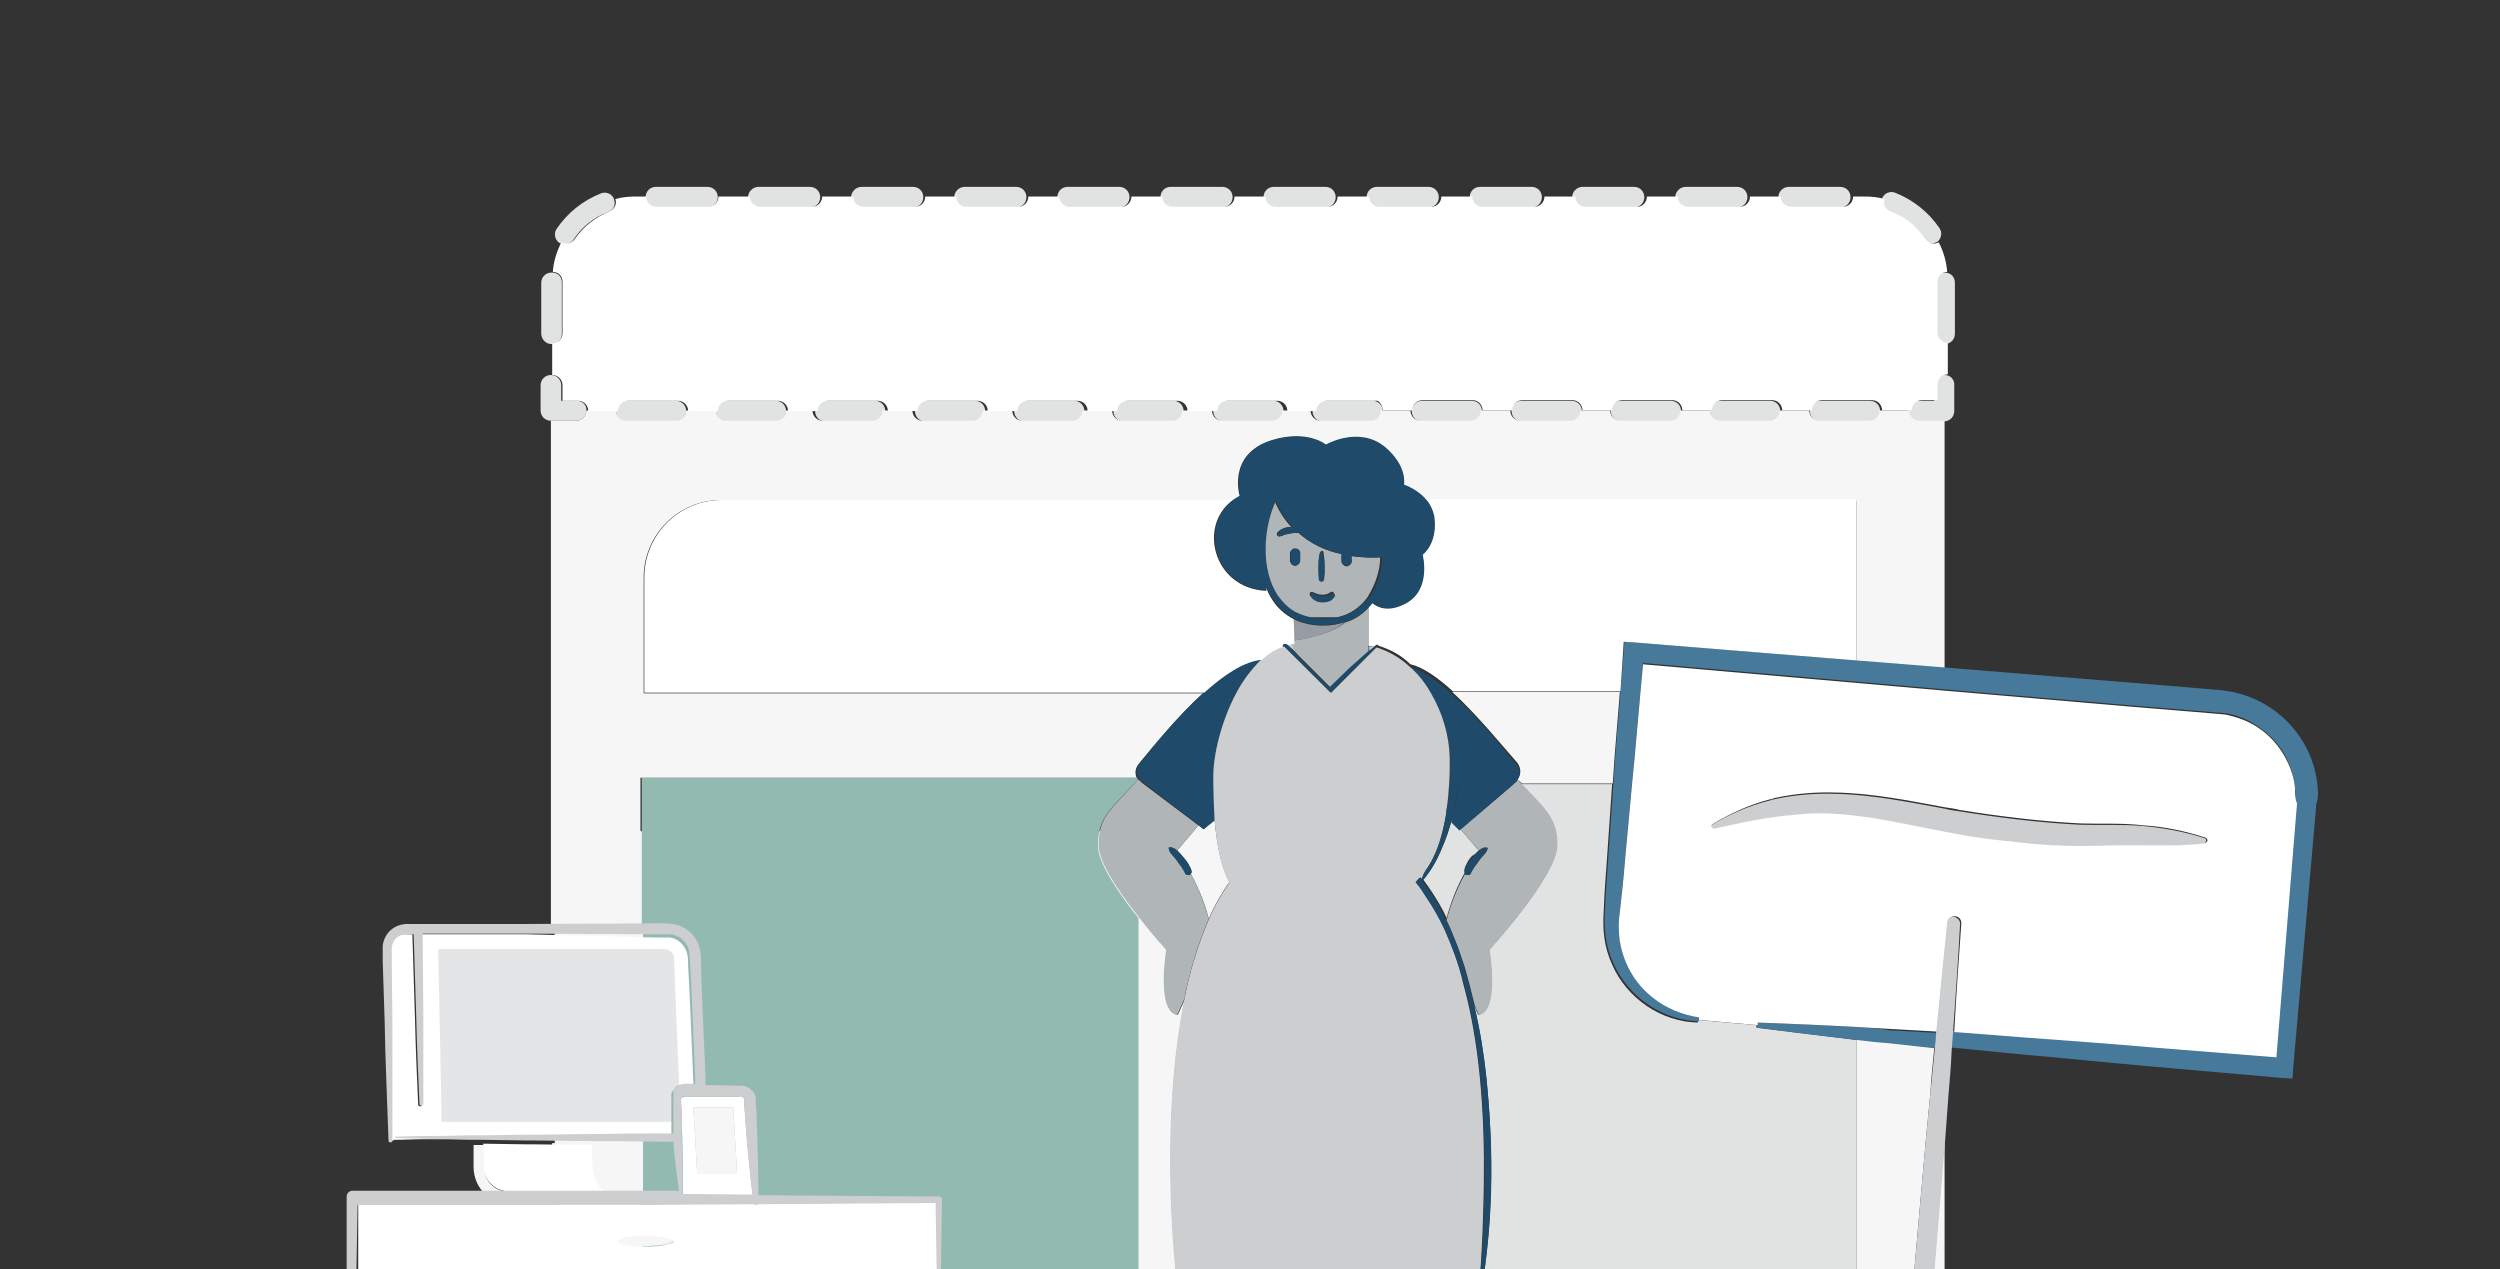 <svg enable-background="new 0 0 388 197" viewBox="0 0 388 197" xmlns="http://www.w3.org/2000/svg"><rect x="0" y="0" width="388" height="197" fill="#333333" stroke="none"/><path d="m86.1 129h93.6v90.7h-93.6z" fill="#f6f6f6"/><path d="m99.8 134.4h70.2v72.2h-70.2z" fill="#93bab0"/><path d="m199 246.2c-1 .6-4.1 1.9-7.6 3.1h7.4c0-1.1.1-2.1.2-3.1zm95-10.5 1-13.2c.1-.9.1-1.8.2-2.8h-63.6l3.9 18.6c.2-.1.4 0 .6.1 6.8 6.7 12 9.4 11.9 10.9 15.1 0 30.2.1 45.3.2-.1-.2-.2-.4-.2-.6zm-66.7 9.5c.2 1.2.3 2.4.3 3.6 0 .2-.1.4-.3.4s-.3-.1-.3-.2c-.3-1.2-.5-2.5-.7-3.8l-.1-.9c-1.4-1.5-1.6-3.6-.6-6.6-1.6-6.4-4-9.1-6.4-17.9h-16.7c.4 6.7-1 12.5-1.7 19 1.1 3 .9 4.9-.4 6.4l-.1.9c-.1 1.1-.3 2.2-.6 3.3l39.1.1c-4.9-1.4-10.1-3.4-11.5-4.3zm96.1-19.3c1.9-.2 3.4-1.9 3.3-3.6 0-.9-.4-1.6-1-2.2s-1.4-.9-2.3-.9c-1.7 0-3.2 1.4-3.2 3.1-.2 1.7 1.2 3.4 3.2 3.6z" fill="none"/><path d="m89.5 62.2h-2.4v-2.4c0-.9-.7-1.6-1.6-1.6s-1.6.7-1.6 1.6v3.9c0 .9.7 1.6 1.6 1.6h3.9c.9 0 1.6-.7 1.6-1.6.1-.8-.6-1.5-1.5-1.5zm12.3-33.2h8c.9 0 1.6.7 1.6 1.6s-.7 1.6-1.6 1.6h-8c-.9 0-1.6-.7-1.6-1.6s.7-1.6 1.6-1.6zm200 13.3c-.9 0-1.6.7-1.6 1.5v8c0 .9.7 1.6 1.6 1.6s1.6-.7 1.6-1.6v-7.9c0-1-.7-1.6-1.6-1.6zm-206.5-11.4c-.3-.8-1.2-1.2-2-.9-2.8 1.1-5.2 3-6.9 5.5-.5.7-.3 1.7.4 2.2h.1c.7.4 1.6.2 2.1-.5 1.3-2 3.2-3.5 5.4-4.3.8-.3 1.2-1.1.9-1.9zm-9.7 22.5c.9 0 1.6-.7 1.6-1.6v-8c0-.9-.7-1.5-1.5-1.5h-.1c-.9 0-1.6.7-1.6 1.6v8c.1.8.7 1.5 1.6 1.5zm144.1-24.4h8c.9 0 1.6.7 1.6 1.6s-.7 1.6-1.6 1.6h-8c-.9 0-1.6-.7-1.6-1.6s.7-1.6 1.6-1.6zm-32 0h8c.9 0 1.6.7 1.6 1.6s-.7 1.6-1.6 1.6h-8c-.9 0-1.6-.7-1.6-1.6s.7-1.6 1.6-1.6zm16 0h8c.9 0 1.6.7 1.6 1.6s-.7 1.6-1.6 1.6h-8c-.9 0-1.6-.7-1.6-1.6s.7-1.6 1.6-1.6zm84.7 8.1c.5.7 1.4.9 2.1.5h.1c.7-.5.9-1.5.4-2.2-1.7-2.5-4.1-4.4-6.9-5.5-.8-.3-1.7.1-2 .9v.1.1c-.2.8.2 1.6.9 1.9 2.2.8 4.1 2.3 5.4 4.2zm-52.8-8.1h8c.9 0 1.6.7 1.6 1.6s-.7 1.6-1.6 1.6h-8c-.9 0-1.6-.7-1.6-1.6s.8-1.6 1.6-1.6zm32 0h8c.9 0 1.6.7 1.6 1.6s-.7 1.6-1.6 1.6h-8c-.9 0-1.6-.7-1.6-1.6s.8-1.6 1.6-1.6zm-16 0h8c.9 0 1.6.7 1.6 1.6s-.7 1.6-1.6 1.6h-8c-.9 0-1.6-.7-1.6-1.6s.8-1.6 1.6-1.6zm-95.9 0h8c.9 0 1.6.7 1.6 1.6s-.7 1.6-1.6 1.6h-8c-.9 0-1.6-.7-1.6-1.6s.7-1.6 1.6-1.6zm16 0h8c.9 0 1.6.7 1.6 1.6s-.7 1.6-1.6 1.6h-8c-.9 0-1.6-.7-1.6-1.6s.7-1.6 1.6-1.6zm-64 0h8c.9 0 1.6.7 1.6 1.6s-.7 1.6-1.6 1.6h-8c-.9 0-1.6-.7-1.6-1.6s.8-1.6 1.6-1.6zm32 0h8c.9 0 1.6.7 1.6 1.6s-.7 1.6-1.6 1.6h-8c-.9 0-1.6-.7-1.6-1.6s.8-1.6 1.6-1.6zm-16 0h8c.9 0 1.6.7 1.6 1.6s-.7 1.6-1.6 1.6h-8c-.9 0-1.6-.7-1.6-1.6s.8-1.6 1.6-1.6zm168.1 29.2c-.9 0-1.6.7-1.6 1.6v2.4h-2.4c-.9 0-1.6.7-1.6 1.6s.7 1.6 1.6 1.6h3.9c.9 0 1.6-.7 1.6-1.6v-3.9c.1-1-.6-1.7-1.5-1.7.1 0 .1 0 0 0zm-189.1 4h7.7c.9 0 1.6.7 1.6 1.6s-.7 1.6-1.6 1.6h-7.7c-.9 0-1.6-.7-1.6-1.6 0-1 .7-1.6 1.6-1.6zm154.3 0h7.7c.9 0 1.6.7 1.6 1.6s-.7 1.6-1.6 1.6h-7.7c-.9 0-1.6-.7-1.6-1.6.1-1 .8-1.6 1.6-1.6zm15.5 0h7.7c.9 0 1.6.7 1.6 1.6s-.7 1.6-1.6 1.6h-7.7c-.9 0-1.6-.7-1.6-1.6 0-1 .7-1.6 1.6-1.6zm-61.8 0h7.7c.9 0 1.6.7 1.6 1.6s-.7 1.6-1.6 1.6h-7.7c-.9 0-1.6-.7-1.6-1.6.1-1 .8-1.6 1.6-1.6zm-123.5 0h7.7c.9 0 1.6.7 1.6 1.6s-.7 1.6-1.6 1.6h-7.7c-.9 0-1.6-.7-1.6-1.6.1-1 .8-1.6 1.6-1.6zm154.4 0h7.7c.9 0 1.6.7 1.6 1.6s-.7 1.6-1.6 1.6h-7.7c-.9 0-1.6-.7-1.6-1.6 0-1 .7-1.6 1.6-1.6zm-15.4 0h7.7c.9 0 1.6.7 1.6 1.6s-.7 1.6-1.6 1.6h-7.7c-.9 0-1.6-.7-1.6-1.6 0-1 .7-1.6 1.6-1.6zm-61.8 0h7.7c.9 0 1.6.7 1.6 1.6s-.7 1.6-1.6 1.6h-7.7c-.9 0-1.6-.7-1.6-1.6 0-1 .8-1.6 1.6-1.6zm30.9 0h7.7c.9 0 1.6.7 1.6 1.6s-.7 1.6-1.6 1.6h-7.7c-.9 0-1.6-.7-1.6-1.6 0-1 .7-1.6 1.6-1.6zm-46.3 0h7.7c.9 0 1.6.7 1.6 1.6s-.7 1.6-1.6 1.6h-7.7c-.9 0-1.6-.7-1.6-1.6 0-1 .7-1.6 1.6-1.6zm-30.9 0h7.7c.9 0 1.6.7 1.6 1.6s-.7 1.6-1.6 1.6h-7.7c-.9 0-1.6-.7-1.6-1.6.1-1 .7-1.6 1.6-1.6zm15.5 0h7.7c.9 0 1.6.7 1.6 1.6s-.7 1.6-1.6 1.6h-7.7c-.9 0-1.6-.7-1.6-1.6 0-1 .7-1.6 1.6-1.6zm46.3 0h7.7c.9 0 1.6.7 1.6 1.6s-.7 1.6-1.6 1.6h-7.7c-.9 0-1.6-.7-1.6-1.6 0-1 .7-1.6 1.6-1.6z" fill="#e1e2e2"/><path d="m120.7 143.4c.5 0 1 0 1.5.1 2.2.4 3.9 2.1 4.3 4.3.1.8.1 1.2.1 1.9l.1 3.6.3 7.1.3 7.1v1h1.3 2.8 1.4c.7 0 1.4.3 1.9.9.2.3.4.7.4 1.1v.7l.1 1.4.1 2.8c.1 3.4.2 6.8.2 10.1l28.1.2c.3 0 .4.2.4.4l-.2 12.9h-.1c.2 2.5.4 4.9.5 7.4h12.5v-63.9c-2.9-3.6-6.2-8.4-6.3-11.1-.1-4.8 2.4-6.1 6.1-10.3l.2.1v-.1c-.1-.1-.2-.2-.2-.4h-76.9v22.8l21.1-.1c-.1 0-.1 0 0 0z" fill="#93bab0"/><g fill="#f6f6f6"><path d="m91.3 180.9v-3.4c-1.9 0-3.7-.1-5.6-.1v7.9h7.5c-1.3-1.1-2-2.7-1.9-4.4zm208.9-18.3-7.2-.8c-1.6-.2-3.3-.4-4.9-.5v45.8h-59.1l2.7 12.6h63.6c.6-7.9 1.3-15.8 1.9-23.7.8-8.8 1.5-17.6 2.4-26.4.1-2.3.4-4.6.6-7zm-2.3-97.3c-.9 0-1.6-.7-1.6-1.6h-4.6c0 .9-.7 1.6-1.6 1.6h-7.7c-.9 0-1.6-.7-1.6-1.6h-4.6c0 .9-.7 1.6-1.6 1.6h-7.6c-.9 0-1.6-.7-1.6-1.6h-4.6c0 .9-.7 1.6-1.6 1.6h-7.7c-.9 0-1.6-.7-1.6-1.6h-4.6c0 .9-.7 1.6-1.6 1.6h-7.7c-.9 0-1.6-.7-1.6-1.6h-4.6c0 .9-.7 1.6-1.6 1.6h-7.7c-.9 0-1.6-.7-1.6-1.6h-4.6c0 .9-.7 1.6-1.6 1.6h-7.7c-.9 0-1.6-.7-1.6-1.6h-4.4c0 .9-.7 1.6-1.6 1.6h-7.7c-.9 0-1.6-.7-1.6-1.6h-4.6c0 .9-.7 1.6-1.6 1.6h-7.7c-.9 0-1.6-.7-1.6-1.6h-4.6c0 .9-.7 1.6-1.6 1.6h-7.7c-.9 0-1.6-.7-1.6-1.6h-4.6c0 .9-.7 1.6-1.6 1.6h-7.7c-.9 0-1.6-.7-1.6-1.6h-4.6c0 .9-.7 1.6-1.6 1.6h-7.7c-.9 0-1.6-.7-1.6-1.6h-4.1c0 .9-.7 1.6-1.6 1.6h-7.7c-.9 0-1.6-.7-1.6-1.6h-4.6c0 .9-.7 1.6-1.6 1.6h-7.7c-.9 0-1.6-.7-1.6-1.6h-4.6c0 .9-.7 1.6-1.6 1.6h-3.9v78.2h13.9v-22.8h77c-.3-.7-.2-1.5.3-2.1 2-2.4 5.9-7.3 10-11h-86.8v-18c0-6.6 5.4-12 12-12h79.5c.3-.2.7-.4 1-.6 0 0-2-6.5 4.9-8.6 5.5-1.7 8.4.7 8.4.7s5.2-3 9.2.4c3.5 3 2.9 5.8 2.9 5.8 1.4.5 2.6 1.3 3.5 2.4h66.8v25l13.7 1.1v-38.5zm-81.6 143.8c-.3-.6-.5-1.3-.8-2h-13.5c-.8 3.7-.6 5.8 0 9.5.2 1.1.3 2.1.3 3.1h16.7c-.6-2.3-1.1-4.6-1.6-6.9-.1-1.2-.5-2.5-1.1-3.7z"/><path d="m235.5 121c.3.2.5.4.7.6h14.1l.3-4.4.8-9.8h-26c3.9 3.6 7.9 8.5 10.1 11 .6.8.6 1.9 0 2.6zm62.7 98.8h3.6v-43.1c-.5 6.5-1.1 13.1-1.6 19.6-.6 7.8-1.3 15.7-2 23.5zm-111.4-91.1-.8-.6-3.3 3.9.1.1c.3.3.6.6.9 1s.5.7.8 1.1l.3.6c.1.2.2.4.1.7 0 0 0 0-.1.1 1.2 2.2 2.2 4.6 2.8 7 .8-1.9 1.8-3.6 2.9-5.3.1-.1.2-.2.3-.4-1.1-2.1-1.9-5.2-2.3-9.7zm.7 74.8c-2.1 0-4.2.1-6.3-.2-.2 0-.3-.2-.3-.4 0-.1.1-.3.3-.3.6-.1 1.3-.1 1.9-.1-1.7-13.5-2.3-32.2.8-47.4l-1.1 2.4c-3.3-.4-1.7-10.1-1.7-10.1s-1.9-2.1-4.2-5v63.9h-12.5c.1 1.8.1 3.5.1 5.3l.1 8.1h26.3c-.4-5.6-.8-11.4-1.2-16.3z"/><path d="m356.4 250.4c-11.3-.2-22.5-.4-33.8-.5 0 .1-.1.3-.1.4-.1.6-.6 1-1.2.9-.5-.1-.8-.4-.9-.9 0-.2 0-.3 0-.5l-7-.1v.5c0 .6-.5 1-1.1 1-.5 0-.9-.4-1-.9 0-.2 0-.4-.1-.6-5.4 0-10.7-.1-16.1-.1-.3.5-.9.6-1.4.3-.1-.1-.2-.2-.3-.3-15.1-.1-30.2-.2-45.3-.2 0 .1-.1.2-.1.4-1 1.3-5 .7-9.2-.4l-39.1-.1-.1.5c0 .2-.2.3-.4.2-.1 0-.2-.2-.3-.3 0-.1 0-.3 0-.5h-7.4c-5.2 1.7-11.2 3.1-12.5 1.4-.3-.4-.1-.8.4-1.4h-15.3v.5c0 .2-.2.3-.4.3-.1 0-.2-.1-.3-.3 0-.2 0-.4 0-.5l-49.8.1c-13.6.1-27.1.2-40.7.4 0 .2-.2.3-.4.3-.1 0-.3-.1-.3-.3-4.8.1-9.7.1-14.5.2l-5.2.1h-.9-.2-.9l-4.7.1c-4.4.1-8.7.2-13.1.4-.2 0-.3.2-.3.4 0 .1.1.2.3.3 27 .9 54 1 80.9 1.2l80.9.2c54-.2 107.9-.1 161.9-1.1.4 0 .6-.3.6-.6.1-.2-.2-.4-.6-.5z"/></g><path d="m229.4 132.1.1-.1-2.9-3.4-1.3-1.3c-.4 1.5-.9 3.1-1.6 4.5-.7 1.7-1.6 3.3-2.8 4.6 0 0-.1.1-.1 0 1.2 1.6 2.3 3.3 3.2 5 .2.4.4.8.5 1.1.7-2.5 1.6-4.9 2.9-7.2l-.1-.1c-.1-.3.1-.5.1-.7l.3-.6c.2-.4.5-.8.8-1.1.3-.1.6-.4.9-.7zm-9.8 4.7c.6.7 1.1 1.4 1.6 2.2-.5-.7-1-1.5-1.6-2.2zm53 22.7v-.4l-9.1-.8v.4c-5.6-.1-11-3.7-13.3-9-.6-1.3-1-2.7-1.2-4.1s-.2-2.8-.1-4.3c.1-2.7.3-5.4.5-8l.8-11.6h-14.1c3.4 3.7 5.6 5.1 5.5 9.6-.1 4.8-10.5 16.1-10.5 16.1s1.6 9.6-1.7 10.1l-.6-1.4c.9 3.7 1.5 7.5 1.9 11.3 1.2 11.8 1 23.6-1.2 35.3.8 0 1.6 0 2.4.1.1 0 .2.1.2.2s-.1.2-.2.2c-1.2.1-2.5.1-3.7.2l.8 3.9h59.1v-45.9c-5.1-.6-10.3-1.3-15.5-1.9zm-52-23.1.6-1.3c-.2.4-.5.7-.8 1 .1.1.2.3.2.3zm-14.1 67.1h-3.7c-.2 1.2-.4 2.4-.6 3.6v.1h13.5c-.4-1.2-.7-2.4-1-3.7z" fill="#e1e2e2"/><path d="m359.7 122.2c-.6-7.5-6.3-13.6-13.7-14.9l-1.4-.2-1.2-.1-2.4-.2-9.7-.8-29.4-2.4-13.7-1.1-34.5-2.8-1.6-.1-.1 1.6-.5 6.2-.8 9.8-.3 4.4-.8 11.6c-.2 2.7-.4 5.4-.5 8-.1 1.4-.1 2.8.1 4.2s.6 2.8 1.2 4.1c2.3 5.3 7.8 8.9 13.3 9v-.4-.4c-2.6-.4-5-1.4-7.1-3-3-2.3-4.9-5.8-5.3-9.6-.1-1.3 0-2.5.1-3.8.3-2.7.6-5.3.8-8l1.1-11.9.4-4.1.9-10.1.4-4.3 33.2 2.9 13.7 1.2 29.1 2.5 9.7.8 2.4.2 1.2.1 1.1.1c1.4.2 2.8.7 4 1.4 2.5 1.4 4.6 3.5 5.7 6.1.6 1.3.9 2.7 1.1 4.1.1.7.1 1.4 0 2.1l-.2 2.4-3 37-18.9-1.5c-6.8-.6-13.7-1.1-20.5-1.6l-10.3-.7h-.4l-.1 1.3c0 .4-.1.9-.1 1.3h.4l10.2 1c6.8.6 13.6 1.3 20.4 1.9l20.5 1.8 1.6.1.1-1.6 3.4-38.7.2-2.4c.3-.7.3-1.6.2-2.5z" fill="#46799a"/><path d="m288.2 159.4c-5.1-.3-10.3-.5-15.5-.7v.4.4c5.2.7 10.3 1.3 15.5 1.9 1.6.2 3.3.4 4.9.5l7.2.8c0-.4.1-.8.1-1.2l.1-1.2-7.2-.4c-1.8-.3-3.5-.4-5.1-.5z" fill="#46799a"/><path d="m205.4 97.1c-1.6 0-3.2-.3-4.6-1v3.3s5.3-.5 8-2.9c-1 .4-2.2.6-3.4.6z" fill="#969ca1"/><path d="m200.8 99.4v1.6l.7.7 1.8 1.8 3.2 3.2 3.2-3.1c.9-.9 1.8-1.6 2.7-2.4v-6.9c-1 1.1-2.2 1.9-3.6 2.3-2.7 2.2-7.9 2.8-8 2.8zm9-12.3c0 .4-.4.8-.8.8s-.8-.4-.8-.8v-1.1c-2.5-.5-4.8-1.6-6.7-3.3-.4 0-.9 0-1.3.1-.5 0-.9.2-1.4.4h-.1c-.2.1-.4 0-.5-.1s0-.2 0-.4c.4-.5 1-.8 1.7-.9h.5c-1.1-1.2-2-2.6-2.6-4.1v.1c-1.8 4-2.4 10.5.3 14.6.6 1 1.5 1.9 2.6 2.5.8.5 1.6.8 2.5.9h4.3c2-.4 3.7-1.6 4.8-3.2 0-.1.1-.1.1-.2.6-1 1.1-2.1 1.4-3.2l.1-.4c.2-.8.3-1.5.3-2.3-1.5.1-3.1 0-4.6-.2zm-4.9-1.4c0-.1.2-.2.3-.2s.2.1.2.2c.1.7.2 1.4.2 2.1s0 1.4-.1 2.1c0 .2-.2.3-.4.3s-.3-.2-.3-.3c-.1-.7-.2-1.4-.1-2.1-.1-.7 0-1.4.2-2.1zm-4.7 1.4v-1.2c0-.4.4-.7.8-.7s.7.3.7.7v1.2c0 .4-.4.7-.8.7-.3-.1-.6-.4-.7-.7zm6.9 5.3c-.1.4-.4.6-.8.8-.3.2-.7.2-1.1.2-.8 0-1.5-.4-1.9-1-.1-.2 0-.4.1-.5s.3 0 .3 0h.1c.4.2.9.4 1.4.4s.9-.1 1.3-.4c.2-.1.4-.1.5.1s.1.3.1.4zm21.9 114.8-.8-3.9c-3 .1-6 .2-9 .2h-4.6c.3 1.2.6 2.5 1 3.7.2.7.5 1.3.8 2 .6 1.2 1 2.5 1.2 3.8.5 2.7 1.1 4.9 1.6 6.9 2.4 8.8 4.8 11.5 6.4 17.9 0 0 4 3 6.8 2.8 1.3-.1 2.8-.8 2.8-1.5 0-.2.2-.4.4-.5l-3.9-18.6zm-26.9-.1c.2-1.1.5-2.3.6-3.6h-13.3c.4 4.9.9 10.6 1.2 16.3.5 7.5.8 14.8.7 19.7.1.1.2.2.2.4 0 .7 1.6 1.4 2.8 1.5 2.8.2 6.2-2.5 6.2-2.5.7-6.6 2.1-12.3 1.7-19-.1-1-.2-2-.3-3.1-.6-3.8-.8-5.8 0-9.5zm28.8-75.4c-.1.4-.4.8-.7 1.1s-.5.6-.8 1c-.2.4-.5.6-.7 1l-.3.5c-.1.2-.1.4-.4.5h-.1c-.2 0-.4 0-.5-.2-1.3 2.3-2.2 4.7-2.9 7.2.5 1 .9 2 1.3 3 .6 1.4 1 2.8 1.5 4.2.6 2 1.1 4.1 1.6 6.1l.6 1.4c3.3-.4 1.7-10.1 1.7-10.1s10.3-11.3 10.5-16.1c.1-4.5-2.1-5.9-5.5-9.6-.2-.2-.4-.4-.6-.7-.1.1-.2.3-.4.4l-.3.3-8.2 7 2.9 3.4-.1.1c.3-.3.8-.6 1.2-.6.1-.1.2 0 .2.1-.1 0-.1 0 0 0zm-46.5 4.1c-.4-.1-.4-.3-.5-.5l-.3-.5c-.2-.4-.5-.7-.7-1s-.5-.6-.8-1c-.3-.3-.6-.7-.7-1.1 0-.1 0-.2.1-.2h.1c.5 0 .9.3 1.2.6l-.1-.1 3.3-3.9-8.9-6.7c-.1-.1-.1-.2-.2-.2l-.1-.1-.2-.1c-3.7 4.3-6.2 5.5-6.1 10.3.1 2.7 3.4 7.5 6.3 11.1 1.3 1.7 2.7 3.4 4.2 5 0 0-1.6 9.6 1.7 10.1l1.1-2.4c.8-4.3 2.1-8.5 3.8-12.5-.7-2.5-1.6-4.8-2.8-7 0 .1-.2.3-.4.2z" fill="#b0b5b8"/><path d="m186.8 128.7 1.9-1.5c-.2-2-.2-4.2-.2-6.8 0-3.5 1.3-8.7 3.6-13 1-1.9 2.3-3.6 3.8-5.1-2.8.2-5.9 2.3-9 5.1-4.2 3.8-8 8.6-10 11-.5.6-.6 1.4-.3 2.1.1.1.1.2.2.4 0 0 .1.1.1.1.1.1.1.2.2.2l8.8 6.7zm37.7-3.1c.3-1.3.5-2.6.6-3.9 0-.1 0-.2 0-.4l.1-1.3v-1.3c0-.9-.2-1.7 0-2.6.1-.2.3-.3.5-.2.1 0 .2.1.2.2.3.9.4 1.8.4 2.7v1.4l-.1 1.4v.3c-.1 1.7-.4 3.3-.8 4.9v.2c0 .1-.1.2-.1.4 0 .1 0 .1-.1.2l1.3 1.3 8.2-7 .3-.3c.1-.1.3-.2.4-.4.6-.8.6-1.8 0-2.5-2.2-2.6-6.1-7.5-10.1-11-2.3-2.1-4.7-3.8-6.6-4.2 1.3 1.2 2.5 2.6 3.4 4.2 1.8 3 2.8 6.5 2.9 10 0 1.5 0 2.9-.1 4.3-.1 1-.2 2.3-.4 3.6zm-30 115.7c-1.3-.1-2.8-.8-2.8-1.5 0-.1-.1-.2-.2-.4-.2-.2-.6-.2-.8 0-5.5 5.4-10 8.2-11.4 9.9-.5.6-.6 1-.4 1.4 1.3 1.6 7.3.3 12.5-1.4 3.5-1.1 6.6-2.5 7.6-3.1h.1c.4-.3.8-.6 1.1-1 1.3-1.4 1.5-3.3.4-6.4.1 0-3.3 2.8-6.1 2.5zm41.6-2.8c-.2-.2-.6-.2-.8 0-.1.1-.2.2-.1.4 0 .7-1.6 1.4-2.8 1.5-2.8.2-6.8-2.8-6.8-2.8-1.1 3-.8 5.1.6 6.6.4.4.7.7 1.1 1h.1c1.3.8 6.4 2.9 11.3 4.1 4.2 1.1 8.2 1.7 9.2.4.1-.1.1-.2.1-.4.2-1.4-5-4.1-11.9-10.8zm-35.1-150.7c.4 0 .8-.4.8-.8v-1.2c0-.4-.4-.7-.8-.7s-.7.3-.7.7v1.2c-.1.5.3.8.7.8zm8 0c.4 0 .8-.4.8-.8v-1.2c0-.4-.4-.8-.8-.8s-.8.4-.8.8v1.2c0 .5.4.8.8.8z" fill="#204a69"/><path d="m224.2 144.2c-.8-1.8-1.8-3.5-2.9-5.1-.5-.8-1-1.5-1.6-2.2h.1c.2-.2.5-.4.6-.7.3-.3.6-.7.8-1 1.5-2 2.5-4.8 3.2-8.6 0-.3.1-.6.1-.9.2-1.2.3-2.5.4-3.9.1-1.3.1-2.8.1-4.2-.1-3.5-1.1-6.9-2.9-10-.9-1.6-2-3-3.4-4.2-1.4-1.3-3.1-2.3-5-2.9h-.1l-.2.2-1 1-5.8 5.8-.3-.3-5.5-5.4-1.4-1.4-.1-.1c-.1 0-.2.1-.3.1-1.2.4-2.3 1.1-3.3 2-1.5 1.5-2.8 3.2-3.8 5.1-2.3 4.3-3.6 9.5-3.6 13 0 2.6.1 4.8.2 6.8.4 4.5 1.1 7.6 2.3 9.7-.1.1-.2.2-.3.4-1.1 1.7-2.1 3.4-2.9 5.3-1.7 4-3 8.2-3.8 12.5-3.1 15.1-2.5 33.9-.8 47.4 0 .1 0 .3.1.5h9.7 10.1 11.5 13.7 1.2v-.1c.5-5.5.8-10.6.9-15.4.1-2.8.1-5.4.1-7.9-.1-11.4-1.3-20.1-3.2-27-.7-3.1-1.7-5.8-2.9-8.5zm118-14.1c-3.1-1-6.3-1.6-9.6-1.9s-6.6-.1-9.7-.2c-6.2-.3-12.7-1.1-18.9-2.1-.7-.1-1.5-.2-2.2-.4-5.6-1-11.2-2.2-17.1-2.3-3.2-.1-6.5.2-9.6.9-.1 0-.2 0-.3.1-3.2.8-6.3 2.1-9.1 3.8-.2.1-.2.4-.1.5s.2.2.4.2c3.2-.6 6.2-1.4 9.3-1.8 1.2-.2 2.5-.3 3.7-.4 1.8-.1 3.7-.2 5.6-.1 5.7.3 11.4 1.6 17.2 2.8.5.1 1 .2 1.6.3 3.2.6 6.5 1 9.6 1.3 3.3.4 6.5.6 9.8.6s6.4-.2 9.6-.1c3.2 0 6.4.1 9.6-.3.1 0 .3-.1.3-.3.2-.3.1-.5-.1-.6z" fill="#ccced0"/><path d="m214.6 63.7h4.6c0-.9.7-1.6 1.6-1.6h7.7c.9 0 1.6.7 1.6 1.6h4.6c0-.9.7-1.6 1.6-1.6h7.7c.9 0 1.6.7 1.6 1.6h4.6c0-.9.7-1.6 1.6-1.6h7.7c.9 0 1.6.7 1.6 1.6h4.6c0-.9.7-1.6 1.6-1.6h7.7c.9 0 1.6.7 1.6 1.6h4.6c0-.9.7-1.6 1.6-1.6h7.7c.9 0 1.6.7 1.6 1.6h4.6c0-.9.7-1.6 1.6-1.6h2.4v-2.4c0-.9.7-1.6 1.6-1.6v-4.9c-.9 0-1.6-.7-1.6-1.6v-7.9c0-.9.7-1.5 1.5-1.5-.1-1.6-.6-3.2-1.3-4.6-.7.4-1.6.2-2.1-.5-1.3-2-3.2-3.5-5.4-4.3-.8-.3-1.2-1.1-.9-1.9-1-.3-2-.4-3.1-.4h-1.8c0 .9-.7 1.6-1.6 1.6h-8c-.9 0-1.6-.7-1.6-1.6h-4.8c0 .9-.7 1.6-1.6 1.6h-8c-.9 0-1.6-.7-1.6-1.6h-4.8c0 .9-.7 1.6-1.5 1.6h-8c-.9 0-1.6-.7-1.6-1.6h-4.8c0 .9-.7 1.6-1.6 1.6h-8c-.9 0-1.6-.7-1.6-1.6h-4.8c0 .9-.7 1.6-1.6 1.6h-8c-.9 0-1.6-.7-1.6-1.6h-4.9c0 .9-.7 1.6-1.6 1.6h-8c-.9 0-1.6-.7-1.6-1.6h-4.8c0 .9-.7 1.6-1.6 1.6h-8c-.9 0-1.6-.7-1.6-1.6h-4.8c0 .9-.7 1.6-1.6 1.6h-8c-.9 0-1.6-.7-1.6-1.6h-4.8c0 .9-.7 1.6-1.6 1.6h-8c-.9 0-1.6-.7-1.6-1.6h-4.8c0 .9-.7 1.6-1.6 1.6h-8c-.9 0-1.6-.7-1.6-1.6h-4.8c0 .9-.7 1.6-1.6 1.6h-8c-.9 0-1.6-.7-1.6-1.6h-4.9c0 .9-.7 1.6-1.6 1.6h-8c-.9 0-1.6-.7-1.6-1.6h-1.7c-1 0-2.1.1-3.1.4.3.8-.2 1.6-.9 1.9-2.2.9-4.1 2.4-5.4 4.3-.5.7-1.4.9-2.1.5-.7 1.5-1.2 3-1.3 4.6.9 0 1.5.7 1.5 1.5v8c0 .9-.7 1.6-1.6 1.6v4.9c.9 0 1.6.7 1.6 1.6v2.4h2.4c.9 0 1.6.7 1.6 1.6h4.6c0-.9.7-1.6 1.6-1.6h7.7c.9 0 1.6.7 1.6 1.6h4.6c0-.9.7-1.6 1.6-1.6h7.7c.9 0 1.6.7 1.6 1.6h4.6c0-.9.7-1.6 1.6-1.6h7.7c.9 0 1.6.7 1.6 1.6h4.6c0-.9.7-1.6 1.6-1.6h7.7c.9 0 1.6.7 1.6 1.6h4.6c0-.9.7-1.6 1.6-1.6h7.7c.9 0 1.6.7 1.6 1.6h4.6c0-.9.7-1.6 1.6-1.6h7.7c.9 0 1.6.7 1.6 1.6h4.6c0-.9.7-1.6 1.6-1.6h7.7c.9 0 1.6.7 1.6 1.6h4.5c0-.9.7-1.6 1.6-1.6h7.7c.3-.1 1 .6 1 1.5zm37.3 37.5.1-1.6 1.6.1 34.5 2.8v-25h-66.8c.6.7 1 1.6 1.2 2.5.7 4.3-1.8 6-1.8 6s1.4 5.4-2.5 7.5c-2.9 1.6-4.6.6-5.3 0l-.5.6v6.1c.2.1.5.1.8.2.1-.1.2-.2.4-.3.1-.1.2 0 .3 0v.1c1.9.6 3.6 1.5 5 2.9 1.9.4 4.3 2.1 6.6 4.2h26zm-51.1-5.1c-1.4-.7-2.6-1.8-3.4-3.1-.4-.6-.7-1.3-1-2 .1.5.1.7.1.7-8.3-.4-10.6-10.3-5.1-14.1h-79.4c-6.6 0-12 5.4-12 12v17.9h86.9c3-2.7 6.2-4.9 9-5.1.9-.9 2-1.6 3.3-2 0-.1 0-.3.1-.4s.3-.1.4 0 .2.1.3.2c.3-.1.6-.2.9-.2z" fill="#fff"/><path d="m356.2 122.5c-.1-1.4-.5-2.8-1.1-4.1-1.2-2.6-3.2-4.8-5.7-6.1-1.3-.7-2.6-1.1-4-1.4l-1.1-.1-1.2-.1-2.4-.2-9.7-.8-29.1-2.5-13.7-1.2-33.2-2.9-.4 4.3-.9 10.1-.4 4.1-1.1 11.9c-.2 2.7-.5 5.3-.8 8-.2 1.2-.2 2.5-.1 3.8.4 3.8 2.3 7.3 5.3 9.6 2 1.6 4.5 2.6 7.1 3v.4l9.1.8v-.4c5.2.2 10.3.4 15.5.7l5.1.3 7.2.4c.5-4.6.9-9.3 1.4-13.9.1-1 .2-2 .3-3 0-.6.5-1 1.1-1s1 .5 1 1.1c-.4 5.6-.8 11.3-1.1 16.9h.4l10.3.8c6.8.5 13.7 1 20.5 1.6l18.8 1.5 3-37 .2-2.4c-.3-.7-.3-1.5-.3-2.2zm-14.1 8.4c-3.3.4-6.5.3-9.6.3-3.2-.1-6.2.1-9.6.1-3.3 0-6.6-.2-9.8-.6-3.2-.3-6.5-.7-9.6-1.3-.5-.1-1-.2-1.6-.3-5.8-1.1-11.5-2.5-17.2-2.8-1.9-.1-3.7-.1-5.6.1-1.2.1-2.5.2-3.7.4-3.1.4-6.1 1.1-9.3 1.8-.2 0-.4-.1-.5-.3 0-.1 0-.3.2-.4 2.8-1.7 5.9-3.1 9.1-3.9.1 0 .2 0 .3-.1 3.1-.7 6.4-1 9.6-.9 5.9.1 11.6 1.3 17.1 2.3.7.1 1.5.2 2.2.4 6.2 1 12.7 1.8 18.9 2.1 3.1.1 6.4-.1 9.7.3 3.3.2 6.5.9 9.6 1.9.2.1.3.3.3.5-.2.2-.3.4-.5.4z" fill="#fff"/><path d="m303.3 142.3c-.6-.1-1.1.4-1.1.9-.1 1-.2 2-.3 3-.5 4.6-.9 9.3-1.4 13.9l-.1 1.2c0 .4-.1.8-.1 1.3-.2 2.3-.5 4.7-.7 7-.9 8.8-1.6 17.6-2.4 26.4-.7 7.9-1.3 15.8-1.9 23.7-.1.9-.1 1.8-.2 2.8l-1 13.2-.9 13.3c0 .6.4 1.1 1 1.1.4 0 .7-.1.9-.4.1-.1.2-.3.2-.5l1.4-13.2 1.3-13.2c.1-1 .2-2 .3-3 .7-7.8 1.4-15.6 2-23.4.5-6.5 1.1-13.1 1.6-19.6l.5-6.8c.2-2.3.4-4.6.5-7 0-.4.1-.9.1-1.3l.1-1.3c.4-5.6.8-11.3 1.1-16.9.1-.6-.4-1.1-.9-1.2zm24.2 93.4c-2.3 1.6-4.2 3.8-5.5 6.4-1.3 2.4-1.9 5.2-1.6 7.9v.5c.1.6.6 1 1.2.9.5-.1.8-.4.9-.9 0-.1.1-.3.1-.4.3-2.3 1.1-4.5 2.2-6.5 1.1-2.2 2.7-4.1 4.2-6.3.3-.5.2-1.2-.3-1.5-.4-.3-.8-.4-1.2-.1zm-4.1-7.7c1.5.1 3.1-.5 4.2-1.5 2.4-2.3 2.5-6.1.3-8.5l-.1-.1c-1.1-1.2-2.7-1.8-4.4-1.9-3.3-.1-6.1 2.6-6.2 5.9 0 1.6.6 3.3 1.8 4.4-1.2 1.5-2.4 3.1-3.4 4.8-1.1 1.9-2 3.9-2.8 6s-1.3 4.3-1.6 6.5c-.3 2-.3 4-.1 6 0 .2 0 .4.1.6.1.6.6 1 1.2.9.5-.1.9-.5.9-1 0-.2 0-.3 0-.5.1-1.9.3-3.8.7-5.6.4-2 1-4 1.7-5.9.8-1.9 1.6-3.8 2.5-5.7.8-1.7 1.7-3.4 2.6-5 .9.6 1.7.7 2.6.6zm0-8.8c.8 0 1.6.3 2.3.9.6.6 1 1.4 1 2.2.1 1.7-1.3 3.5-3.3 3.6-1.9-.2-3.4-1.9-3.2-3.6 0-1.7 1.4-3.1 3.2-3.1zm-110.9-118.1c.2-.2.5-.4.8-.6-.3-.1-.5-.1-.8-.2zm-11.7-.1v-1c-.3.1-.6.1-.9.2.4.3.7.5.9.8z" fill="#ccced0"/><path d="m222.6 80.1c-.2-.9-.6-1.8-1.2-2.5-.9-1.1-2.2-1.9-3.5-2.4 0 0 .6-2.8-2.9-5.8-4.1-3.4-9.2-.4-9.2-.4s-2.9-2.4-8.4-.7c-6.8 2.1-4.9 8.6-4.9 8.6-.4.2-.7.4-1 .6-5.4 3.9-3.2 13.8 5.1 14.1 0 0-.1-.3-.1-.7-.4-1.1-.7-2.2-.9-3.4.1 1.2.4 2.3.9 3.4.2.7.6 1.4 1 2 .9 1.3 2 2.4 3.4 3.1s3 1 4.6 1c1.2 0 2.3-.2 3.4-.5 1.4-.5 2.6-1.2 3.6-2.3.2-.2.4-.4.5-.6.7.6 2.4 1.6 5.3 0 3.9-2.2 2.5-7.5 2.5-7.5s2.4-1.7 1.8-6zm-10.1 12.5c-1.1 1.6-2.8 2.8-4.8 3.2-1.4.3-2.9.3-4.3 0-.9-.2-1.7-.5-2.5-.9-1-.6-1.9-1.5-2.6-2.5-2.7-4.1-2.2-10.6-.3-14.6v-.1c.6 1.5 1.5 2.9 2.6 4.1h-.5c-.7.1-1.3.4-1.7.9-.1.1-.1.4 0 .5s.2.1.4 0h.1c.4-.2.9-.3 1.4-.4.4-.1.9-.1 1.3-.1 1.9 1.6 4.2 2.8 6.7 3.3v-.1c0-.4.4-.8.8-.8s.8.4.8.8v.4c1.5.2 3.1.3 4.6.2 0 .8-.1 1.6-.3 2.3 0 .1-.1.2-.1.4-.3 1.1-.7 2.2-1.4 3.3-.1 0-.2.1-.2.1zm14.8 43c.1.2.3.2.5.2h.1c.3-.1.3-.3.4-.5l.3-.5c.2-.4.5-.7.7-1s.5-.6.8-1c.3-.3.6-.7.7-1.1 0-.1 0-.2-.1-.2h-.1c-.5 0-.9.3-1.2.6s-.6.6-.9 1c-.3.3-.5.7-.8 1.1l-.3.6c-.1.2-.2.4-.1.7zm-45.3-2.8c.3.3.5.6.8 1 .2.4.5.6.7 1l.3.5c.1.2.1.4.4.5h.1c.2 0 .4 0 .5-.2l.1-.1c.1-.3-.1-.5-.1-.7l-.3-.6c-.2-.4-.5-.8-.8-1.1-.3-.4-.6-.7-.9-1s-.8-.6-1.2-.6h-.1c-.1 0-.2.1-.1.2 0 .4.3.8.6 1.1zm18.8-31.8c-.3-.3-.6-.5-.9-.8-.1-.1-.2-.2-.3-.2-.1-.1-.3-.1-.4 0s-.2.2-.1.4c.1 0 .2-.1.2-.1l.1.1 1.4 1.4 5.4 5.4.3.3 5.9-5.9 1-1 .2-.2h.1v-.1c-.1-.1-.1-.1-.3 0-.1.1-.2.2-.4.3-.3.2-.5.4-.8.6-.9.8-1.8 1.6-2.7 2.4l-3.2 3.1c-1.1-1.1-2.1-2.1-3.2-3.2l-1.8-1.8c0-.2-.2-.5-.5-.7zm-2 148.3v.5c0 .2.1.4.3.4s.3-.1.3-.2l.1-.5c.2-1.1.4-2.2.6-3.3l.1-.9c-.3.4-.7.7-1.1 1-.1.9-.2 1.9-.3 3zm27.3-5.1.1.9c.2 1.3.4 2.6.7 3.8 0 .2.2.3.4.2.1 0 .2-.2.2-.3 0-1.2-.1-2.4-.3-3.6-.3-.3-.7-.6-1.1-1z" fill="#204a69"/><path d="m205 90.3c.2 0 .4-.1.4-.2.1-.7.2-1.4.1-2.1 0-.7-.1-1.4-.2-2.1 0-.1-.2-.2-.3-.2s-.2.1-.2.2c-.1.7-.2 1.4-.2 2.1s0 1.4.1 2.1c0 0 .2.1.3.2zm-1.1 1.8c-.1-.1-.4-.1-.5.1-.1.1-.1.2 0 .3.4.7 1.1 1 1.9 1 .4 0 .8-.1 1.1-.2.4-.2.6-.5.8-.8 0-.2-.1-.4-.2-.4s-.2 0-.3 0c-.4.3-.8.5-1.3.4-.6 0-1-.1-1.5-.4z" fill="#204a69"/><path d="m172.8 239.5c.2-.2.6-.2.8 0 .1-5-.2-12.3-.7-19.7h-26.3v4.6c-.1 8.3 0 16.6-.5 24.9h15.3c1.4-1.6 5.9-4.4 11.4-9.8zm-27.9-19.7h-77.1v-20h-12.6c.1 2.8.2 5.6.3 8.4l.1 13.9c-.1 9.3 0 18.5-.6 27.8 13.6-.2 27.1-.3 40.7-.4l49.8-.1c-.5-8.3-.5-16.6-.5-25z" fill="none"/><path d="m114.4 182.3-.6-10.4h-6.2l.2 3.1.4 7.2z" fill="#f6f6f6"/><path d="m77 185.3h4.8 12.7 5.5c-1.1-.1-2.2-.1-3.4-.2-1.5-.5-2.6-1.8-2.9-3.3-.1-.8 0-2 0-3v-1h-1.8v1.1c.1 1.1-.1 2.1.2 3.4.3 1.2 1 2.2 1.9 2.9l-4.5-.1-6.1-.1h-4.4c-.4 0-.8-.1-1.2-.2-1.6-.5-2.7-2-2.7-3.8v-3.3h-.5-1.1v3.4c0 1.7.7 3.3 2 4.4zm18.9 7.1c-.1 0-.1 0 0 0-.1.1-.1.3 0 .3.7.4 1.4.6 2.1.6.7.1 1.4.1 2.1.1s1.4-.1 2.1-.1c.7-.1 1.4-.2 2.1-.5.2-.1.3-.2.2-.4 0-.1-.1-.1-.2-.2-.7-.2-1.4-.4-2.1-.5-1.4-.1-2.8-.1-4.2 0-.8.1-1.5.3-2.1.7z" fill="#f6f6f6"/><path d="m92.1 182.2c-.3-1.3-.1-2.2-.2-3.4v-1.1l-9.2-.1h-1l-6.7-.1v3.4c0 1.7 1.1 3.2 2.7 3.8.4.1.8.2 1.2.2h4.5l6.1.1 4.5.1c-1-.8-1.6-1.8-1.9-2.9zm-31.4-23.7c.1 6.2.1 12.4 0 18.5h.4c0-.1.1-.1.1-.1 1.6 0 3.2-.1 4.8-.1h1.7c1.9 0 3.7-.1 5.6-.1h1.6l6.7-.1h1c3 0 6.1-.1 9.1-.1h1.8c3.2 0 6.4 0 9.6-.1h.8.3v-6.6c.1-.9 1.4-1.1 2-1.1h1.4v-.9l-.3-7.1-.3-7.1-.2-3.6c0-.6 0-1.3-.1-1.7-.1-.5-.2-.9-.5-1.3-.5-.8-1.3-1.4-2.3-1.5-.1 0-.3 0-.4 0h-1.8l-20-.5h-13.9-2.4l.1 12.8c.1 4.5 0 9 0 13.6 0 .2-.1.3-.3.3s-.3-.1-.3-.3c-.2-4.5-.4-9-.5-13.5l-.4-12.9h-.9c-.6-.1-1.2.1-1.7.5s-.8.9-.8 1.5v2.3z" fill="#fff"/><path d="m116.8 185.5c-.4-3.4-.7-6.7-1-10l-.2-2.8-.1-1.4v-.7c0-.1 0-.1-.1-.2-.2-.2-.4-.3-.6-.2h-1.4-2.8-4.2c-.3 0-.5.1-.6.2 0 0-.1.1-.1.2v.6l.1 1.4s0 1.8.1 4.1c.1 3.1.1 7.2.1 8.8zm-8.1-13.6h5.1l.6 10.3h-6.2l-.4-7.2-.2-3.1zm36.6 14.7-27.7.2c-.1.1-.3.2-.4.1 0 0-.1 0-.1-.1l-16.9.1h-18.5-13.9-12.2v11h12.3 13.9l18.2.1 22.8.2 22.9.4v-.1zm-41 6.3c-.7.2-1.4.4-2.1.5-1.4.1-2.8.1-4.2 0-.7 0-1.5-.3-2.1-.6-.1 0-.1-.2-.1-.2s0 0 .1-.1c.7-.4 1.4-.6 2.1-.6.7-.1 1.4-.1 2.1-.1s1.4.1 2.1.1c.7.1 1.4.2 2.1.5.2.1.3.2.2.4 0 0-.1 0-.2.1z" fill="#fff"/><path d="m146.5 211.7c0-1.8-.1-3.5-.1-5.3-.1-2.5-.2-4.9-.5-7.4h.1l.2-12.9c0-.2-.2-.4-.4-.4l-28.1-.2c0-3.4-.1-6.8-.2-10.1l-.1-2.8-.1-1.4v-.7c0-.4-.2-.8-.4-1.1-.5-.5-1.1-.9-1.9-.9h-1.4l-2.8-.1h-1.3v-1l-.3-7.1-.3-7.1-.1-3.6c0-.6 0-1.1-.1-1.9-.3-2.2-2.1-4-4.3-4.3-.5-.1-1-.1-1.5-.1h-.1l-21 .1h-13.9-2.3-2.3c-1 0-1.9.3-2.6.9s-1.2 1.5-1.3 2.5v2.4l.3 9.3c.1 6.2.4 12.4.6 18.5 0 .2.1.3.3.3s.3-.1.3-.3c0-6.2 0-12.4 0-18.5l-.1-9.3c0-.8 0-1.6 0-2.2.1-.6.4-1.2.8-1.5.5-.4 1.1-.6 1.7-.5h.9l.4 12.8c.1 4.5.3 9 .5 13.5 0 .2.1.3.3.3.1 0 .3-.1.3-.3 0-4.5 0-9 0-13.6l-.1-12.8h2.4 13.9l20.1.1h1.8.4c1 .2 1.8.7 2.3 1.5.3.4.4.9.5 1.3 0 .4.1 1.1.1 1.7l.2 3.6.3 7.1.3 7.1v.9h-1.4c-.6 0-1.9.2-2 1.1v6.6h-.4-.8c-3.2 0-6.4 0-9.6.1h-1.8c-3 0-6.1.1-9.1.1h-1l-6.7.1h-1.6c-1.9 0-3.7.1-5.6.1h-1.7c-1.6 0-3.2.1-4.8.1-.1 0-.1.1-.1.1s.1.1.1.1c2.2.1 4.3.1 6.5.2 1.9 0 3.7.1 5.6.1h1.1.4l6.7.1h1l9.2.1h1.7c3.5 0 7 .1 10.5.1h.1.3c.2 2.5.5 5.1.9 7.6h-5.2-5.8-12.7-13.9-13.1c-.5 0-.9.4-.9.9v12.8c0 .3.1.5.4.7-.1 2.9-.2 5.7-.3 8.5l-.1 14.3c.1 9.3 0 18.5.6 27.8 0 .2.2.3.4.3.1 0 .3-.1.3-.3.5-9.3.5-18.5.6-27.8l-.3-14c-.1-2.8-.1-5.6-.3-8.4h12.6 13.9l18.7-.1 22.8-.2 22.3-.4c-.2 2.5-.4 4.9-.5 7.3-.1 1.8-.1 3.5-.1 5.3l-.1 8.1v4.6c.1 8.3 0 16.6.5 25v.5s.2.3.4.3c.1 0 .3-.1.3-.3s0-.4 0-.5c.5-8.3.5-16.6.5-24.9v-4.6zm-91-24.7h12.2 13.9 18.5l16.9-.1c.1.1.3.2.4.1 0 0 .1 0 .1-.1l27.7-.2.2 12.1v.1l-22.9-.4-22.8-.2-18.2-.1h-13.9-12.3zm50.3-14.5-.1-1.4v-.4-.2c0-.1 0-.1.1-.2.2-.2.4-.3.6-.2h4.2 2.8 1.4c.2 0 .5.1.6.2 0 0 .1.1.1.2v.7l.1 1.4.2 2.8c.2 3.4.6 6.7 1 10l-10.9-.1c.1-1.5 0-5.6-.1-8.8 0-2.1 0-4 0-4z" fill="#ccced0"/><path d="m104.6 148.7c0-.8-.7-1.4-1.5-1.4h-35.1l.5 23.8v3h35.1.4c.1 0 .3 0 .4-.1v-1c0-1.4-.1-2.8 0-3.4 0-.5.3-.9 1-1z" fill="#969ca1" opacity=".26"/><path d="m229.6 202c2.2-11.6 2.3-22.8 1.1-34.6-.4-3.8-1-7.6-1.9-11.3-.5-2.1-1-4.1-1.6-6.1-.4-1.4-.9-2.9-1.5-4.2-.4-1-.8-2-1.3-3-.2-.4-.4-.8-.5-1.1-.9-1.8-2-3.5-3.2-5h.1c1.2-1.4 2.1-3 2.8-4.6.6-1.5 1.1-3 1.6-4.5 0-.1 0-.1.1-.2 0-.1.1-.2.1-.4 0-.1 0-.1 0-.2.4-1.6.6-3.2.8-4.9 0-.1 0-.2 0-.3l.1-1.4v-1.4c0-.9-.1-1.8-.4-2.7-.1-.2-.3-.2-.5-.1-.1 0-.1.1-.2.2-.2.9.1 1.8 0 2.6v1.3l-.1 1.3v.4c-.1 1.3-.3 2.6-.6 3.9 0 .3-.1.6-.1.9-.6 3.8-1.7 6.5-3.2 8.6l-.6 1.3v.1c-.1-.1-.2-.2-.3-.4-.2.2-.4.5-.6.7.6.7 1.1 1.5 1.6 2.3 1.1 1.6 2.1 3.4 2.9 5.1 1.2 2.7 2.2 5.4 3 8.3 1.9 6.9 3 15.6 3.2 27v5.7l-.1 2.1c-.1 4.7-.4 9.1-.9 14.6l-25.8.2c0-.1-20.4.5-20.4.3-.6 0-1.3.1-1.9.1-.2 0-.3.2-.3.4 0 .1.1.3.3.3 2.1.2 4.2.1 6.3.2h19.1 8.1 4.6c3 0 6-.1 9-.2 1.2 0 2.5-.1 3.7-.2.1 0 .2-.1.2-.2s.2-.6-.6-.8c-.7 0-1.4-.1-2.1-.1z" fill="#204a69"/></svg>